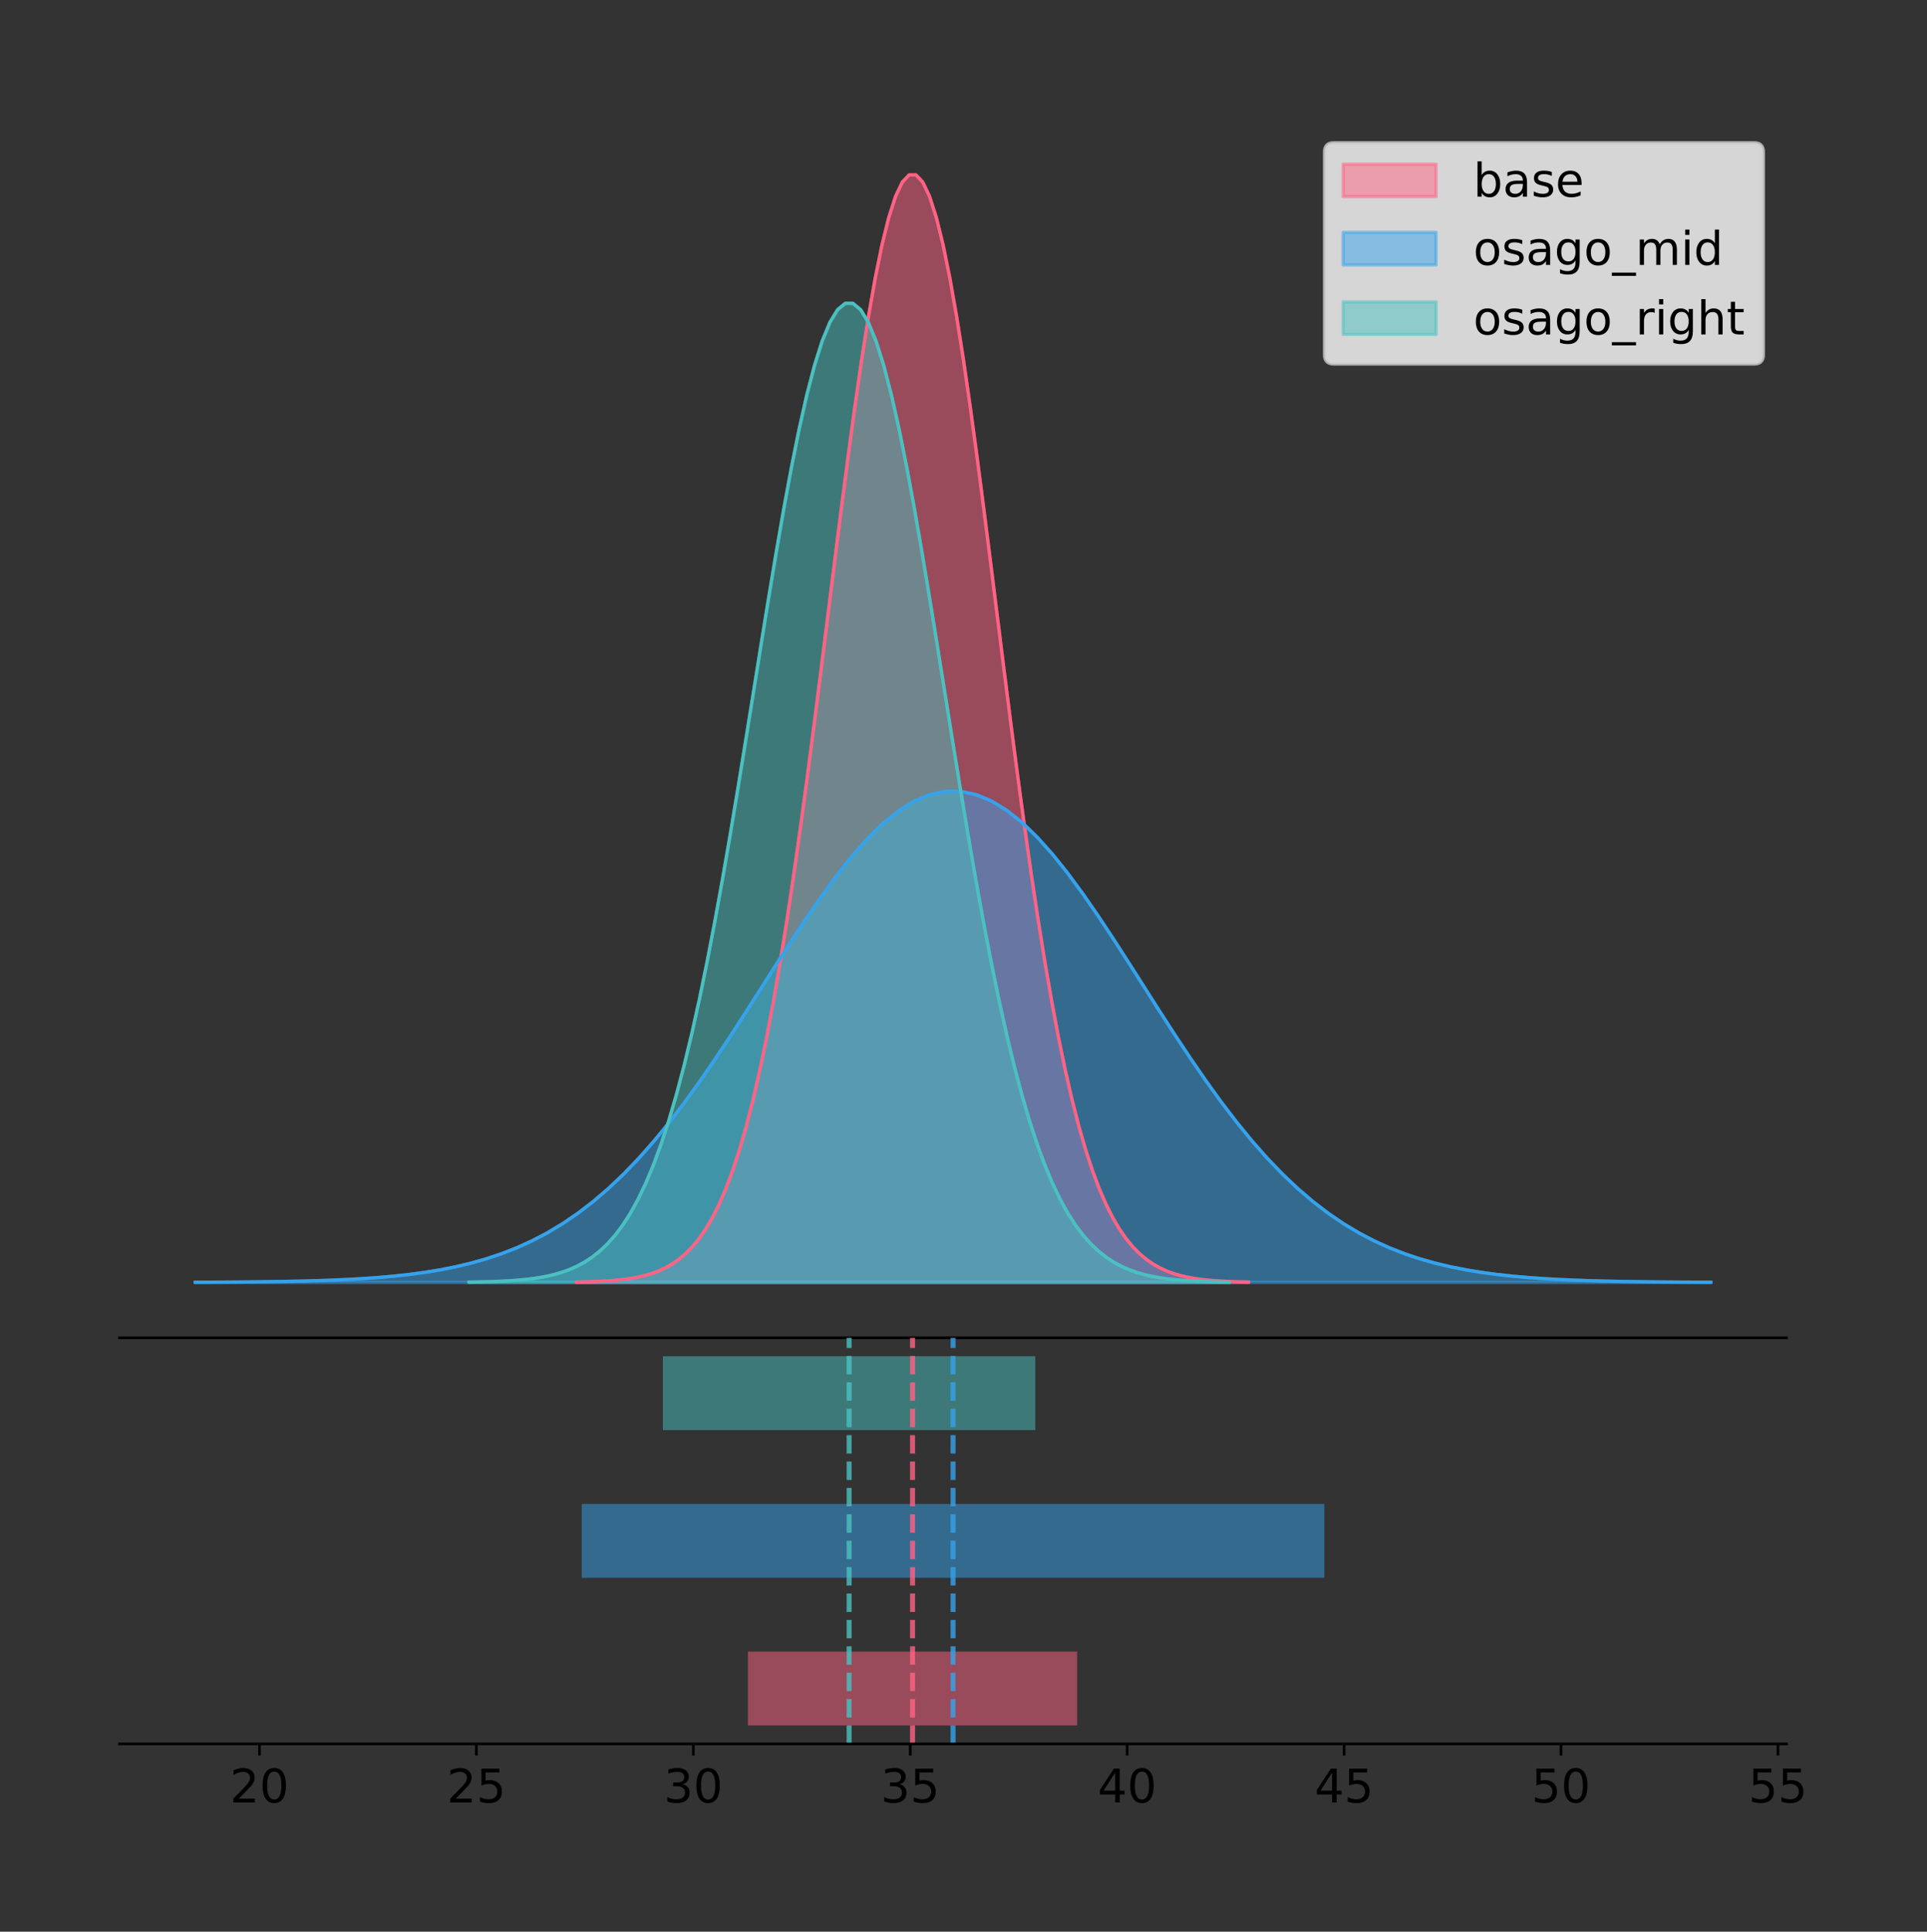 <?xml version="1.0" encoding="utf-8" standalone="no"?>
<!DOCTYPE svg PUBLIC "-//W3C//DTD SVG 1.1//EN"
  "http://www.w3.org/Graphics/SVG/1.1/DTD/svg11.dtd">
<!-- Created with matplotlib (https://matplotlib.org/) -->
<svg height="581.789pt" version="1.1" viewBox="0 0 580.496 581.789" width="580.496pt" xmlns="http://www.w3.org/2000/svg" xmlns:xlink="http://www.w3.org/1999/xlink">
 <rect x="0" y="0" width="580.496" height="581.789" fill="#333333" stroke="none"/>
 <defs>
  <style type="text/css">
*{stroke-linecap:butt;stroke-linejoin:round;}
  </style>
 </defs>
 <g id="figure_1">
  <g id="patch_1">
   <path d="M 0 581.789 
L 580.496 581.789 
L 580.496 0 
L 0 0 
z
" style="fill:none;"/>
  </g>
  <g id="axes_1">
   <g id="patch_2">
    <path d="M 36 402.93 
L 538.2 402.93 
L 538.2 36 
L 36 36 
z
" style="fill:none;"/>
   </g>
   <g id="PolyCollection_1">
    <defs>
     <path d="M 173.694 -195.538 
L 173.694 -195.65 
L 175.738 -195.692 
L 177.783 -195.749 
L 179.828 -195.825 
L 181.872 -195.925 
L 183.917 -196.058 
L 185.961 -196.23 
L 188.006 -196.455 
L 190.05 -196.744 
L 192.095 -197.115 
L 194.139 -197.585 
L 196.184 -198.179 
L 198.229 -198.923 
L 200.273 -199.848 
L 202.318 -200.99 
L 204.362 -202.39 
L 206.407 -204.093 
L 208.451 -206.151 
L 210.496 -208.617 
L 212.541 -211.552 
L 214.585 -215.017 
L 216.63 -219.078 
L 218.674 -223.801 
L 220.719 -229.25 
L 222.763 -235.488 
L 224.808 -242.572 
L 226.853 -250.552 
L 228.897 -259.468 
L 230.942 -269.344 
L 232.986 -280.192 
L 235.031 -292.002 
L 237.075 -304.744 
L 239.12 -318.365 
L 241.165 -332.786 
L 243.209 -347.901 
L 245.254 -363.58 
L 247.298 -379.667 
L 249.343 -395.98 
L 251.387 -412.318 
L 253.432 -428.462 
L 255.477 -444.18 
L 257.521 -459.23 
L 259.566 -473.372 
L 261.61 -486.366 
L 263.655 -497.987 
L 265.699 -508.025 
L 267.744 -516.294 
L 269.789 -522.64 
L 271.833 -526.94 
L 273.878 -529.111 
L 275.922 -529.111 
L 277.967 -526.94 
L 280.011 -522.64 
L 282.056 -516.294 
L 284.101 -508.025 
L 286.145 -497.987 
L 288.19 -486.366 
L 290.234 -473.372 
L 292.279 -459.23 
L 294.323 -444.18 
L 296.368 -428.462 
L 298.412 -412.318 
L 300.457 -395.98 
L 302.502 -379.667 
L 304.546 -363.58 
L 306.591 -347.901 
L 308.635 -332.786 
L 310.68 -318.365 
L 312.724 -304.744 
L 314.769 -292.002 
L 316.814 -280.192 
L 318.858 -269.344 
L 320.903 -259.468 
L 322.947 -250.552 
L 324.992 -242.572 
L 327.036 -235.488 
L 329.081 -229.25 
L 331.126 -223.801 
L 333.17 -219.078 
L 335.215 -215.017 
L 337.259 -211.552 
L 339.304 -208.617 
L 341.348 -206.151 
L 343.393 -204.093 
L 345.438 -202.39 
L 347.482 -200.99 
L 349.527 -199.848 
L 351.571 -198.923 
L 353.616 -198.179 
L 355.66 -197.585 
L 357.705 -197.115 
L 359.75 -196.744 
L 361.794 -196.455 
L 363.839 -196.23 
L 365.883 -196.058 
L 367.928 -195.925 
L 369.972 -195.825 
L 372.017 -195.749 
L 374.062 -195.692 
L 376.106 -195.65 
L 376.106 -195.538 
L 376.106 -195.538 
L 374.062 -195.538 
L 372.017 -195.538 
L 369.972 -195.538 
L 367.928 -195.538 
L 365.883 -195.538 
L 363.839 -195.538 
L 361.794 -195.538 
L 359.75 -195.538 
L 357.705 -195.538 
L 355.66 -195.538 
L 353.616 -195.538 
L 351.571 -195.538 
L 349.527 -195.538 
L 347.482 -195.538 
L 345.438 -195.538 
L 343.393 -195.538 
L 341.348 -195.538 
L 339.304 -195.538 
L 337.259 -195.538 
L 335.215 -195.538 
L 333.17 -195.538 
L 331.126 -195.538 
L 329.081 -195.538 
L 327.036 -195.538 
L 324.992 -195.538 
L 322.947 -195.538 
L 320.903 -195.538 
L 318.858 -195.538 
L 316.814 -195.538 
L 314.769 -195.538 
L 312.724 -195.538 
L 310.68 -195.538 
L 308.635 -195.538 
L 306.591 -195.538 
L 304.546 -195.538 
L 302.502 -195.538 
L 300.457 -195.538 
L 298.412 -195.538 
L 296.368 -195.538 
L 294.323 -195.538 
L 292.279 -195.538 
L 290.234 -195.538 
L 288.19 -195.538 
L 286.145 -195.538 
L 284.101 -195.538 
L 282.056 -195.538 
L 280.011 -195.538 
L 277.967 -195.538 
L 275.922 -195.538 
L 273.878 -195.538 
L 271.833 -195.538 
L 269.789 -195.538 
L 267.744 -195.538 
L 265.699 -195.538 
L 263.655 -195.538 
L 261.61 -195.538 
L 259.566 -195.538 
L 257.521 -195.538 
L 255.477 -195.538 
L 253.432 -195.538 
L 251.387 -195.538 
L 249.343 -195.538 
L 247.298 -195.538 
L 245.254 -195.538 
L 243.209 -195.538 
L 241.165 -195.538 
L 239.12 -195.538 
L 237.075 -195.538 
L 235.031 -195.538 
L 232.986 -195.538 
L 230.942 -195.538 
L 228.897 -195.538 
L 226.853 -195.538 
L 224.808 -195.538 
L 222.763 -195.538 
L 220.719 -195.538 
L 218.674 -195.538 
L 216.63 -195.538 
L 214.585 -195.538 
L 212.541 -195.538 
L 210.496 -195.538 
L 208.451 -195.538 
L 206.407 -195.538 
L 204.362 -195.538 
L 202.318 -195.538 
L 200.273 -195.538 
L 198.229 -195.538 
L 196.184 -195.538 
L 194.139 -195.538 
L 192.095 -195.538 
L 190.05 -195.538 
L 188.006 -195.538 
L 185.961 -195.538 
L 183.917 -195.538 
L 181.872 -195.538 
L 179.828 -195.538 
L 177.783 -195.538 
L 175.738 -195.538 
L 173.694 -195.538 
z
" id="mb50c933d74" style="stroke:#ff6384;stroke-opacity:0.5;"/>
    </defs>
    <g clip-path="url(#p8c5812ce7f)">
     <use style="fill:#ff6384;fill-opacity:0.5;stroke:#ff6384;stroke-opacity:0.5;" x="0" xlink:href="#mb50c933d74" y="581.789"/>
    </g>
   </g>
   <g id="PolyCollection_2">
    <defs>
     <path d="M 58.827 -195.538 
L 58.827 -195.588 
L 63.439 -195.606 
L 68.05 -195.632 
L 72.662 -195.665 
L 77.274 -195.71 
L 81.885 -195.768 
L 86.497 -195.845 
L 91.108 -195.945 
L 95.72 -196.073 
L 100.331 -196.237 
L 104.943 -196.446 
L 109.555 -196.709 
L 114.166 -197.039 
L 118.778 -197.449 
L 123.389 -197.955 
L 128.001 -198.576 
L 132.612 -199.331 
L 137.224 -200.243 
L 141.836 -201.337 
L 146.447 -202.638 
L 151.059 -204.174 
L 155.67 -205.975 
L 160.282 -208.068 
L 164.893 -210.484 
L 169.505 -213.25 
L 174.117 -216.391 
L 178.728 -219.929 
L 183.34 -223.882 
L 187.951 -228.26 
L 192.563 -233.07 
L 197.174 -238.306 
L 201.786 -243.955 
L 206.398 -249.994 
L 211.009 -256.388 
L 215.621 -263.089 
L 220.232 -270.041 
L 224.844 -277.173 
L 229.455 -284.405 
L 234.067 -291.649 
L 238.679 -298.807 
L 243.29 -305.775 
L 247.902 -312.448 
L 252.513 -318.717 
L 257.125 -324.478 
L 261.736 -329.631 
L 266.348 -334.081 
L 270.96 -337.747 
L 275.571 -340.561 
L 280.183 -342.467 
L 284.794 -343.43 
L 289.406 -343.43 
L 294.017 -342.467 
L 298.629 -340.561 
L 303.24 -337.747 
L 307.852 -334.081 
L 312.464 -329.631 
L 317.075 -324.478 
L 321.687 -318.717 
L 326.298 -312.448 
L 330.91 -305.775 
L 335.521 -298.807 
L 340.133 -291.649 
L 344.745 -284.405 
L 349.356 -277.173 
L 353.968 -270.041 
L 358.579 -263.089 
L 363.191 -256.388 
L 367.802 -249.994 
L 372.414 -243.955 
L 377.026 -238.306 
L 381.637 -233.07 
L 386.249 -228.26 
L 390.86 -223.882 
L 395.472 -219.929 
L 400.083 -216.391 
L 404.695 -213.25 
L 409.307 -210.484 
L 413.918 -208.068 
L 418.53 -205.975 
L 423.141 -204.174 
L 427.753 -202.638 
L 432.364 -201.337 
L 436.976 -200.243 
L 441.588 -199.331 
L 446.199 -198.576 
L 450.811 -197.955 
L 455.422 -197.449 
L 460.034 -197.039 
L 464.645 -196.709 
L 469.257 -196.446 
L 473.869 -196.237 
L 478.48 -196.073 
L 483.092 -195.945 
L 487.703 -195.845 
L 492.315 -195.768 
L 496.926 -195.71 
L 501.538 -195.665 
L 506.15 -195.632 
L 510.761 -195.606 
L 515.373 -195.588 
L 515.373 -195.538 
L 515.373 -195.538 
L 510.761 -195.538 
L 506.15 -195.538 
L 501.538 -195.538 
L 496.926 -195.538 
L 492.315 -195.538 
L 487.703 -195.538 
L 483.092 -195.538 
L 478.48 -195.538 
L 473.869 -195.538 
L 469.257 -195.538 
L 464.645 -195.538 
L 460.034 -195.538 
L 455.422 -195.538 
L 450.811 -195.538 
L 446.199 -195.538 
L 441.588 -195.538 
L 436.976 -195.538 
L 432.364 -195.538 
L 427.753 -195.538 
L 423.141 -195.538 
L 418.53 -195.538 
L 413.918 -195.538 
L 409.307 -195.538 
L 404.695 -195.538 
L 400.083 -195.538 
L 395.472 -195.538 
L 390.86 -195.538 
L 386.249 -195.538 
L 381.637 -195.538 
L 377.026 -195.538 
L 372.414 -195.538 
L 367.802 -195.538 
L 363.191 -195.538 
L 358.579 -195.538 
L 353.968 -195.538 
L 349.356 -195.538 
L 344.745 -195.538 
L 340.133 -195.538 
L 335.521 -195.538 
L 330.91 -195.538 
L 326.298 -195.538 
L 321.687 -195.538 
L 317.075 -195.538 
L 312.464 -195.538 
L 307.852 -195.538 
L 303.24 -195.538 
L 298.629 -195.538 
L 294.017 -195.538 
L 289.406 -195.538 
L 284.794 -195.538 
L 280.183 -195.538 
L 275.571 -195.538 
L 270.96 -195.538 
L 266.348 -195.538 
L 261.736 -195.538 
L 257.125 -195.538 
L 252.513 -195.538 
L 247.902 -195.538 
L 243.29 -195.538 
L 238.679 -195.538 
L 234.067 -195.538 
L 229.455 -195.538 
L 224.844 -195.538 
L 220.232 -195.538 
L 215.621 -195.538 
L 211.009 -195.538 
L 206.398 -195.538 
L 201.786 -195.538 
L 197.174 -195.538 
L 192.563 -195.538 
L 187.951 -195.538 
L 183.34 -195.538 
L 178.728 -195.538 
L 174.117 -195.538 
L 169.505 -195.538 
L 164.893 -195.538 
L 160.282 -195.538 
L 155.67 -195.538 
L 151.059 -195.538 
L 146.447 -195.538 
L 141.836 -195.538 
L 137.224 -195.538 
L 132.612 -195.538 
L 128.001 -195.538 
L 123.389 -195.538 
L 118.778 -195.538 
L 114.166 -195.538 
L 109.555 -195.538 
L 104.943 -195.538 
L 100.331 -195.538 
L 95.72 -195.538 
L 91.108 -195.538 
L 86.497 -195.538 
L 81.885 -195.538 
L 77.274 -195.538 
L 72.662 -195.538 
L 68.05 -195.538 
L 63.439 -195.538 
L 58.827 -195.538 
z
" id="m004e9b788a" style="stroke:#36a2eb;stroke-opacity:0.5;"/>
    </defs>
    <g clip-path="url(#p8c5812ce7f)">
     <use style="fill:#36a2eb;fill-opacity:0.5;stroke:#36a2eb;stroke-opacity:0.5;" x="0" xlink:href="#m004e9b788a" y="581.789"/>
    </g>
   </g>
   <g id="PolyCollection_3">
    <defs>
     <path d="M 141.307 -195.538 
L 141.307 -195.637 
L 143.62 -195.674 
L 145.932 -195.725 
L 148.245 -195.792 
L 150.558 -195.88 
L 152.871 -195.997 
L 155.183 -196.15 
L 157.496 -196.349 
L 159.809 -196.604 
L 162.122 -196.932 
L 164.435 -197.348 
L 166.747 -197.873 
L 169.06 -198.53 
L 171.373 -199.348 
L 173.686 -200.358 
L 175.998 -201.595 
L 178.311 -203.101 
L 180.624 -204.92 
L 182.937 -207.1 
L 185.249 -209.695 
L 187.562 -212.758 
L 189.875 -216.348 
L 192.188 -220.523 
L 194.501 -225.34 
L 196.813 -230.855 
L 199.126 -237.118 
L 201.439 -244.173 
L 203.752 -252.054 
L 206.064 -260.785 
L 208.377 -270.375 
L 210.69 -280.816 
L 213.003 -292.08 
L 215.315 -304.122 
L 217.628 -316.87 
L 219.941 -330.232 
L 222.254 -344.093 
L 224.567 -358.314 
L 226.879 -372.736 
L 229.192 -387.179 
L 231.505 -401.451 
L 233.818 -415.346 
L 236.13 -428.651 
L 238.443 -441.153 
L 240.756 -452.64 
L 243.069 -462.913 
L 245.381 -471.787 
L 247.694 -479.098 
L 250.007 -484.707 
L 252.32 -488.509 
L 254.633 -490.428 
L 256.945 -490.428 
L 259.258 -488.509 
L 261.571 -484.707 
L 263.884 -479.098 
L 266.196 -471.787 
L 268.509 -462.913 
L 270.822 -452.64 
L 273.135 -441.153 
L 275.447 -428.651 
L 277.76 -415.346 
L 280.073 -401.451 
L 282.386 -387.179 
L 284.699 -372.736 
L 287.011 -358.314 
L 289.324 -344.093 
L 291.637 -330.232 
L 293.95 -316.87 
L 296.262 -304.122 
L 298.575 -292.08 
L 300.888 -280.816 
L 303.201 -270.375 
L 305.514 -260.785 
L 307.826 -252.054 
L 310.139 -244.173 
L 312.452 -237.118 
L 314.765 -230.855 
L 317.077 -225.34 
L 319.39 -220.523 
L 321.703 -216.348 
L 324.016 -212.758 
L 326.328 -209.695 
L 328.641 -207.1 
L 330.954 -204.92 
L 333.267 -203.101 
L 335.58 -201.595 
L 337.892 -200.358 
L 340.205 -199.348 
L 342.518 -198.53 
L 344.831 -197.873 
L 347.143 -197.348 
L 349.456 -196.932 
L 351.769 -196.604 
L 354.082 -196.349 
L 356.394 -196.15 
L 358.707 -195.997 
L 361.02 -195.88 
L 363.333 -195.792 
L 365.646 -195.725 
L 367.958 -195.674 
L 370.271 -195.637 
L 370.271 -195.538 
L 370.271 -195.538 
L 367.958 -195.538 
L 365.646 -195.538 
L 363.333 -195.538 
L 361.02 -195.538 
L 358.707 -195.538 
L 356.394 -195.538 
L 354.082 -195.538 
L 351.769 -195.538 
L 349.456 -195.538 
L 347.143 -195.538 
L 344.831 -195.538 
L 342.518 -195.538 
L 340.205 -195.538 
L 337.892 -195.538 
L 335.58 -195.538 
L 333.267 -195.538 
L 330.954 -195.538 
L 328.641 -195.538 
L 326.328 -195.538 
L 324.016 -195.538 
L 321.703 -195.538 
L 319.39 -195.538 
L 317.077 -195.538 
L 314.765 -195.538 
L 312.452 -195.538 
L 310.139 -195.538 
L 307.826 -195.538 
L 305.514 -195.538 
L 303.201 -195.538 
L 300.888 -195.538 
L 298.575 -195.538 
L 296.262 -195.538 
L 293.95 -195.538 
L 291.637 -195.538 
L 289.324 -195.538 
L 287.011 -195.538 
L 284.699 -195.538 
L 282.386 -195.538 
L 280.073 -195.538 
L 277.76 -195.538 
L 275.447 -195.538 
L 273.135 -195.538 
L 270.822 -195.538 
L 268.509 -195.538 
L 266.196 -195.538 
L 263.884 -195.538 
L 261.571 -195.538 
L 259.258 -195.538 
L 256.945 -195.538 
L 254.633 -195.538 
L 252.32 -195.538 
L 250.007 -195.538 
L 247.694 -195.538 
L 245.381 -195.538 
L 243.069 -195.538 
L 240.756 -195.538 
L 238.443 -195.538 
L 236.13 -195.538 
L 233.818 -195.538 
L 231.505 -195.538 
L 229.192 -195.538 
L 226.879 -195.538 
L 224.567 -195.538 
L 222.254 -195.538 
L 219.941 -195.538 
L 217.628 -195.538 
L 215.315 -195.538 
L 213.003 -195.538 
L 210.69 -195.538 
L 208.377 -195.538 
L 206.064 -195.538 
L 203.752 -195.538 
L 201.439 -195.538 
L 199.126 -195.538 
L 196.813 -195.538 
L 194.501 -195.538 
L 192.188 -195.538 
L 189.875 -195.538 
L 187.562 -195.538 
L 185.249 -195.538 
L 182.937 -195.538 
L 180.624 -195.538 
L 178.311 -195.538 
L 175.998 -195.538 
L 173.686 -195.538 
L 171.373 -195.538 
L 169.06 -195.538 
L 166.747 -195.538 
L 164.435 -195.538 
L 162.122 -195.538 
L 159.809 -195.538 
L 157.496 -195.538 
L 155.183 -195.538 
L 152.871 -195.538 
L 150.558 -195.538 
L 148.245 -195.538 
L 145.932 -195.538 
L 143.62 -195.538 
L 141.307 -195.538 
z
" id="mc1f7f97edd" style="stroke:#4bc0c0;stroke-opacity:0.5;"/>
    </defs>
    <g clip-path="url(#p8c5812ce7f)">
     <use style="fill:#4bc0c0;fill-opacity:0.5;stroke:#4bc0c0;stroke-opacity:0.5;" x="0" xlink:href="#mc1f7f97edd" y="581.789"/>
    </g>
   </g>
   <g id="line2d_1">
    <path clip-path="url(#p8c5812ce7f)" d="M 173.694 386.139 
L 175.738 386.097 
L 177.783 386.04 
L 179.828 385.965 
L 181.872 385.864 
L 183.917 385.732 
L 185.961 385.559 
L 188.006 385.334 
L 190.05 385.045 
L 192.095 384.675 
L 194.139 384.204 
L 196.184 383.61 
L 198.229 382.867 
L 200.273 381.941 
L 202.318 380.799 
L 204.362 379.399 
L 206.407 377.696 
L 208.451 375.639 
L 210.496 373.172 
L 212.541 370.238 
L 214.585 366.772 
L 216.63 362.711 
L 218.674 357.989 
L 220.719 352.539 
L 222.763 346.301 
L 224.808 339.217 
L 226.853 331.237 
L 228.897 322.322 
L 230.942 312.445 
L 232.986 301.597 
L 235.031 289.787 
L 237.075 277.045 
L 239.12 263.424 
L 241.165 249.004 
L 243.209 233.888 
L 245.254 218.209 
L 247.298 202.123 
L 249.343 185.809 
L 251.387 169.471 
L 253.432 153.327 
L 255.477 137.61 
L 257.521 122.559 
L 259.566 108.418 
L 261.61 95.423 
L 263.655 83.803 
L 265.699 73.765 
L 267.744 65.495 
L 269.789 59.15 
L 271.833 54.85 
L 273.878 52.679 
L 275.922 52.679 
L 277.967 54.85 
L 280.011 59.15 
L 282.056 65.495 
L 284.101 73.765 
L 286.145 83.803 
L 288.19 95.423 
L 290.234 108.418 
L 292.279 122.559 
L 294.323 137.61 
L 296.368 153.327 
L 298.412 169.471 
L 300.457 185.809 
L 302.502 202.123 
L 304.546 218.209 
L 306.591 233.888 
L 308.635 249.004 
L 310.68 263.424 
L 312.724 277.045 
L 314.769 289.787 
L 316.814 301.597 
L 318.858 312.445 
L 320.903 322.322 
L 322.947 331.237 
L 324.992 339.217 
L 327.036 346.301 
L 329.081 352.539 
L 331.126 357.989 
L 333.17 362.711 
L 335.215 366.772 
L 337.259 370.238 
L 339.304 373.172 
L 341.348 375.639 
L 343.393 377.696 
L 345.438 379.399 
L 347.482 380.799 
L 349.527 381.941 
L 351.571 382.867 
L 353.616 383.61 
L 355.66 384.204 
L 357.705 384.675 
L 359.75 385.045 
L 361.794 385.334 
L 363.839 385.559 
L 365.883 385.732 
L 367.928 385.864 
L 369.972 385.965 
L 372.017 386.04 
L 374.062 386.097 
L 376.106 386.139 
" style="fill:none;stroke:#ff6384;stroke-linecap:square;"/>
   </g>
   <g id="line2d_2">
    <path clip-path="url(#p8c5812ce7f)" d="M 58.827 386.202 
L 63.439 386.183 
L 68.05 386.158 
L 72.662 386.124 
L 77.274 386.08 
L 81.885 386.021 
L 86.497 385.944 
L 91.108 385.845 
L 95.72 385.717 
L 100.331 385.552 
L 104.943 385.344 
L 109.555 385.08 
L 114.166 384.751 
L 118.778 384.341 
L 123.389 383.834 
L 128.001 383.213 
L 132.612 382.458 
L 137.224 381.546 
L 141.836 380.453 
L 146.447 379.152 
L 151.059 377.615 
L 155.67 375.815 
L 160.282 373.721 
L 164.893 371.305 
L 169.505 368.539 
L 174.117 365.398 
L 178.728 361.86 
L 183.34 357.908 
L 187.951 353.529 
L 192.563 348.719 
L 197.174 343.483 
L 201.786 337.834 
L 206.398 331.795 
L 211.009 325.402 
L 215.621 318.7 
L 220.232 311.749 
L 224.844 304.617 
L 229.455 297.384 
L 234.067 290.14 
L 238.679 282.983 
L 243.29 276.014 
L 247.902 269.342 
L 252.513 263.072 
L 257.125 257.311 
L 261.736 252.159 
L 266.348 247.708 
L 270.96 244.042 
L 275.571 241.229 
L 280.183 239.322 
L 284.794 238.36 
L 289.406 238.36 
L 294.017 239.322 
L 298.629 241.229 
L 303.24 244.042 
L 307.852 247.708 
L 312.464 252.159 
L 317.075 257.311 
L 321.687 263.072 
L 326.298 269.342 
L 330.91 276.014 
L 335.521 282.983 
L 340.133 290.14 
L 344.745 297.384 
L 349.356 304.617 
L 353.968 311.749 
L 358.579 318.7 
L 363.191 325.402 
L 367.802 331.795 
L 372.414 337.834 
L 377.026 343.483 
L 381.637 348.719 
L 386.249 353.529 
L 390.86 357.908 
L 395.472 361.86 
L 400.083 365.398 
L 404.695 368.539 
L 409.307 371.305 
L 413.918 373.721 
L 418.53 375.815 
L 423.141 377.615 
L 427.753 379.152 
L 432.364 380.453 
L 436.976 381.546 
L 441.588 382.458 
L 446.199 383.213 
L 450.811 383.834 
L 455.422 384.341 
L 460.034 384.751 
L 464.645 385.08 
L 469.257 385.344 
L 473.869 385.552 
L 478.48 385.717 
L 483.092 385.845 
L 487.703 385.944 
L 492.315 386.021 
L 496.926 386.08 
L 501.538 386.124 
L 506.15 386.158 
L 510.761 386.183 
L 515.373 386.202 
" style="fill:none;stroke:#36a2eb;stroke-linecap:square;"/>
   </g>
   <g id="line2d_3">
    <path clip-path="url(#p8c5812ce7f)" d="M 141.307 386.152 
L 143.62 386.115 
L 145.932 386.065 
L 148.245 385.998 
L 150.558 385.909 
L 152.871 385.792 
L 155.183 385.639 
L 157.496 385.441 
L 159.809 385.185 
L 162.122 384.858 
L 164.435 384.442 
L 166.747 383.917 
L 169.06 383.259 
L 171.373 382.441 
L 173.686 381.432 
L 175.998 380.194 
L 178.311 378.688 
L 180.624 376.869 
L 182.937 374.689 
L 185.249 372.095 
L 187.562 369.031 
L 189.875 365.441 
L 192.188 361.266 
L 194.501 356.449 
L 196.813 350.934 
L 199.126 344.671 
L 201.439 337.617 
L 203.752 329.735 
L 206.064 321.004 
L 208.377 311.414 
L 210.69 300.974 
L 213.003 289.709 
L 215.315 277.668 
L 217.628 264.92 
L 219.941 251.557 
L 222.254 237.696 
L 224.567 223.475 
L 226.879 209.054 
L 229.192 194.61 
L 231.505 180.338 
L 233.818 166.443 
L 236.13 153.138 
L 238.443 140.637 
L 240.756 129.149 
L 243.069 118.876 
L 245.381 110.002 
L 247.694 102.692 
L 250.007 97.082 
L 252.32 93.281 
L 254.633 91.362 
L 256.945 91.362 
L 259.258 93.281 
L 261.571 97.082 
L 263.884 102.692 
L 266.196 110.002 
L 268.509 118.876 
L 270.822 129.149 
L 273.135 140.637 
L 275.447 153.138 
L 277.76 166.443 
L 280.073 180.338 
L 282.386 194.61 
L 284.699 209.054 
L 287.011 223.475 
L 289.324 237.696 
L 291.637 251.557 
L 293.95 264.92 
L 296.262 277.668 
L 298.575 289.709 
L 300.888 300.974 
L 303.201 311.414 
L 305.514 321.004 
L 307.826 329.735 
L 310.139 337.617 
L 312.452 344.671 
L 314.765 350.934 
L 317.077 356.449 
L 319.39 361.266 
L 321.703 365.441 
L 324.016 369.031 
L 326.328 372.095 
L 328.641 374.689 
L 330.954 376.869 
L 333.267 378.688 
L 335.58 380.194 
L 337.892 381.432 
L 340.205 382.441 
L 342.518 383.259 
L 344.831 383.917 
L 347.143 384.442 
L 349.456 384.858 
L 351.769 385.185 
L 354.082 385.441 
L 356.394 385.639 
L 358.707 385.792 
L 361.02 385.909 
L 363.333 385.998 
L 365.646 386.065 
L 367.958 386.115 
L 370.271 386.152 
" style="fill:none;stroke:#4bc0c0;stroke-linecap:square;"/>
   </g>
   <g id="patch_3">
    <path d="M 36 402.93 
L 538.2 402.93 
" style="fill:none;stroke:#000000;stroke-linecap:square;stroke-linejoin:miter;stroke-width:0.8;"/>
   </g>
   <g id="legend_1">
    <g id="patch_4">
     <path d="M 401.814 109.627 
L 528.4 109.627 
Q 531.2 109.627 531.2 106.827 
L 531.2 45.8 
Q 531.2 43 528.4 43 
L 401.814 43 
Q 399.014 43 399.014 45.8 
L 399.014 106.827 
Q 399.014 109.627 401.814 109.627 
z
" style="fill:#ffffff;opacity:0.8;stroke:#cccccc;stroke-linejoin:miter;"/>
    </g>
    <g id="patch_5">
     <path d="M 404.614 59.238 
L 432.614 59.238 
L 432.614 49.438 
L 404.614 49.438 
z
" style="fill:#ff6384;opacity:0.5;stroke:#ff6384;stroke-linejoin:miter;"/>
    </g>
    <g id="text_1">
     <!-- base -->
     <defs>
      <path d="M 48.688 27.297 
Q 48.688 37.203 44.609 42.844 
Q 40.531 48.484 33.406 48.484 
Q 26.266 48.484 22.188 42.844 
Q 18.109 37.203 18.109 27.297 
Q 18.109 17.391 22.188 11.75 
Q 26.266 6.109 33.406 6.109 
Q 40.531 6.109 44.609 11.75 
Q 48.688 17.391 48.688 27.297 
z
M 18.109 46.391 
Q 20.953 51.266 25.266 53.625 
Q 29.594 56 35.594 56 
Q 45.562 56 51.781 48.094 
Q 58.016 40.188 58.016 27.297 
Q 58.016 14.406 51.781 6.484 
Q 45.562 -1.422 35.594 -1.422 
Q 29.594 -1.422 25.266 0.953 
Q 20.953 3.328 18.109 8.203 
L 18.109 0 
L 9.078 0 
L 9.078 75.984 
L 18.109 75.984 
z
" id="DejaVuSans-98"/>
      <path d="M 34.281 27.484 
Q 23.391 27.484 19.188 25 
Q 14.984 22.516 14.984 16.5 
Q 14.984 11.719 18.141 8.906 
Q 21.297 6.109 26.703 6.109 
Q 34.188 6.109 38.703 11.406 
Q 43.219 16.703 43.219 25.484 
L 43.219 27.484 
z
M 52.203 31.203 
L 52.203 0 
L 43.219 0 
L 43.219 8.297 
Q 40.141 3.328 35.547 0.953 
Q 30.953 -1.422 24.312 -1.422 
Q 15.922 -1.422 10.953 3.297 
Q 6 8.016 6 15.922 
Q 6 25.141 12.172 29.828 
Q 18.359 34.516 30.609 34.516 
L 43.219 34.516 
L 43.219 35.406 
Q 43.219 41.609 39.141 45 
Q 35.062 48.391 27.688 48.391 
Q 23 48.391 18.547 47.266 
Q 14.109 46.141 10.016 43.891 
L 10.016 52.203 
Q 14.938 54.109 19.578 55.047 
Q 24.219 56 28.609 56 
Q 40.484 56 46.344 49.844 
Q 52.203 43.703 52.203 31.203 
z
" id="DejaVuSans-97"/>
      <path d="M 44.281 53.078 
L 44.281 44.578 
Q 40.484 46.531 36.375 47.5 
Q 32.281 48.484 27.875 48.484 
Q 21.188 48.484 17.844 46.438 
Q 14.5 44.391 14.5 40.281 
Q 14.5 37.156 16.891 35.375 
Q 19.281 33.594 26.516 31.984 
L 29.594 31.297 
Q 39.156 29.25 43.188 25.516 
Q 47.219 21.781 47.219 15.094 
Q 47.219 7.469 41.188 3.016 
Q 35.156 -1.422 24.609 -1.422 
Q 20.219 -1.422 15.453 -0.562 
Q 10.688 0.297 5.422 2 
L 5.422 11.281 
Q 10.406 8.688 15.234 7.391 
Q 20.062 6.109 24.812 6.109 
Q 31.156 6.109 34.562 8.281 
Q 37.984 10.453 37.984 14.406 
Q 37.984 18.062 35.516 20.016 
Q 33.062 21.969 24.703 23.781 
L 21.578 24.516 
Q 13.234 26.266 9.516 29.906 
Q 5.812 33.547 5.812 39.891 
Q 5.812 47.609 11.281 51.797 
Q 16.75 56 26.812 56 
Q 31.781 56 36.172 55.266 
Q 40.578 54.547 44.281 53.078 
z
" id="DejaVuSans-115"/>
      <path d="M 56.203 29.594 
L 56.203 25.203 
L 14.891 25.203 
Q 15.484 15.922 20.484 11.062 
Q 25.484 6.203 34.422 6.203 
Q 39.594 6.203 44.453 7.469 
Q 49.312 8.734 54.109 11.281 
L 54.109 2.781 
Q 49.266 0.734 44.188 -0.344 
Q 39.109 -1.422 33.891 -1.422 
Q 20.797 -1.422 13.156 6.188 
Q 5.516 13.812 5.516 26.812 
Q 5.516 40.234 12.766 48.109 
Q 20.016 56 32.328 56 
Q 43.359 56 49.781 48.891 
Q 56.203 41.797 56.203 29.594 
z
M 47.219 32.234 
Q 47.125 39.594 43.094 43.984 
Q 39.062 48.391 32.422 48.391 
Q 24.906 48.391 20.391 44.141 
Q 15.875 39.891 15.188 32.172 
z
" id="DejaVuSans-101"/>
     </defs>
     <g transform="translate(443.814 59.238)scale(0.14 -0.14)">
      <use xlink:href="#DejaVuSans-98"/>
      <use x="63.477" xlink:href="#DejaVuSans-97"/>
      <use x="124.756" xlink:href="#DejaVuSans-115"/>
      <use x="176.855" xlink:href="#DejaVuSans-101"/>
     </g>
    </g>
    <g id="patch_6">
     <path d="M 404.614 79.787 
L 432.614 79.787 
L 432.614 69.987 
L 404.614 69.987 
z
" style="fill:#36a2eb;opacity:0.5;stroke:#36a2eb;stroke-linejoin:miter;"/>
    </g>
    <g id="text_2">
     <!-- osago_mid -->
     <defs>
      <path d="M 30.609 48.391 
Q 23.391 48.391 19.188 42.75 
Q 14.984 37.109 14.984 27.297 
Q 14.984 17.484 19.156 11.844 
Q 23.344 6.203 30.609 6.203 
Q 37.797 6.203 41.984 11.859 
Q 46.188 17.531 46.188 27.297 
Q 46.188 37.016 41.984 42.703 
Q 37.797 48.391 30.609 48.391 
z
M 30.609 56 
Q 42.328 56 49.016 48.375 
Q 55.719 40.766 55.719 27.297 
Q 55.719 13.875 49.016 6.219 
Q 42.328 -1.422 30.609 -1.422 
Q 18.844 -1.422 12.172 6.219 
Q 5.516 13.875 5.516 27.297 
Q 5.516 40.766 12.172 48.375 
Q 18.844 56 30.609 56 
z
" id="DejaVuSans-111"/>
      <path d="M 45.406 27.984 
Q 45.406 37.75 41.375 43.109 
Q 37.359 48.484 30.078 48.484 
Q 22.859 48.484 18.828 43.109 
Q 14.797 37.75 14.797 27.984 
Q 14.797 18.266 18.828 12.891 
Q 22.859 7.516 30.078 7.516 
Q 37.359 7.516 41.375 12.891 
Q 45.406 18.266 45.406 27.984 
z
M 54.391 6.781 
Q 54.391 -7.172 48.188 -13.984 
Q 42 -20.797 29.203 -20.797 
Q 24.469 -20.797 20.266 -20.094 
Q 16.062 -19.391 12.109 -17.922 
L 12.109 -9.188 
Q 16.062 -11.328 19.922 -12.344 
Q 23.781 -13.375 27.781 -13.375 
Q 36.625 -13.375 41.016 -8.766 
Q 45.406 -4.156 45.406 5.172 
L 45.406 9.625 
Q 42.625 4.781 38.281 2.391 
Q 33.938 0 27.875 0 
Q 17.828 0 11.672 7.656 
Q 5.516 15.328 5.516 27.984 
Q 5.516 40.672 11.672 48.328 
Q 17.828 56 27.875 56 
Q 33.938 56 38.281 53.609 
Q 42.625 51.219 45.406 46.391 
L 45.406 54.688 
L 54.391 54.688 
z
" id="DejaVuSans-103"/>
      <path d="M 50.984 -16.609 
L 50.984 -23.578 
L -0.984 -23.578 
L -0.984 -16.609 
z
" id="DejaVuSans-95"/>
      <path d="M 52 44.188 
Q 55.375 50.25 60.062 53.125 
Q 64.75 56 71.094 56 
Q 79.641 56 84.281 50.016 
Q 88.922 44.047 88.922 33.016 
L 88.922 0 
L 79.891 0 
L 79.891 32.719 
Q 79.891 40.578 77.094 44.375 
Q 74.312 48.188 68.609 48.188 
Q 61.625 48.188 57.562 43.547 
Q 53.516 38.922 53.516 30.906 
L 53.516 0 
L 44.484 0 
L 44.484 32.719 
Q 44.484 40.625 41.703 44.406 
Q 38.922 48.188 33.109 48.188 
Q 26.219 48.188 22.156 43.531 
Q 18.109 38.875 18.109 30.906 
L 18.109 0 
L 9.078 0 
L 9.078 54.688 
L 18.109 54.688 
L 18.109 46.188 
Q 21.188 51.219 25.484 53.609 
Q 29.781 56 35.688 56 
Q 41.656 56 45.828 52.969 
Q 50 49.953 52 44.188 
z
" id="DejaVuSans-109"/>
      <path d="M 9.422 54.688 
L 18.406 54.688 
L 18.406 0 
L 9.422 0 
z
M 9.422 75.984 
L 18.406 75.984 
L 18.406 64.594 
L 9.422 64.594 
z
" id="DejaVuSans-105"/>
      <path d="M 45.406 46.391 
L 45.406 75.984 
L 54.391 75.984 
L 54.391 0 
L 45.406 0 
L 45.406 8.203 
Q 42.578 3.328 38.25 0.953 
Q 33.938 -1.422 27.875 -1.422 
Q 17.969 -1.422 11.734 6.484 
Q 5.516 14.406 5.516 27.297 
Q 5.516 40.188 11.734 48.094 
Q 17.969 56 27.875 56 
Q 33.938 56 38.25 53.625 
Q 42.578 51.266 45.406 46.391 
z
M 14.797 27.297 
Q 14.797 17.391 18.875 11.75 
Q 22.953 6.109 30.078 6.109 
Q 37.203 6.109 41.297 11.75 
Q 45.406 17.391 45.406 27.297 
Q 45.406 37.203 41.297 42.844 
Q 37.203 48.484 30.078 48.484 
Q 22.953 48.484 18.875 42.844 
Q 14.797 37.203 14.797 27.297 
z
" id="DejaVuSans-100"/>
     </defs>
     <g transform="translate(443.814 79.787)scale(0.14 -0.14)">
      <use xlink:href="#DejaVuSans-111"/>
      <use x="61.182" xlink:href="#DejaVuSans-115"/>
      <use x="113.281" xlink:href="#DejaVuSans-97"/>
      <use x="174.561" xlink:href="#DejaVuSans-103"/>
      <use x="238.037" xlink:href="#DejaVuSans-111"/>
      <use x="299.219" xlink:href="#DejaVuSans-95"/>
      <use x="349.219" xlink:href="#DejaVuSans-109"/>
      <use x="446.631" xlink:href="#DejaVuSans-105"/>
      <use x="474.414" xlink:href="#DejaVuSans-100"/>
     </g>
    </g>
    <g id="patch_7">
     <path d="M 404.614 100.726 
L 432.614 100.726 
L 432.614 90.926 
L 404.614 90.926 
z
" style="fill:#4bc0c0;opacity:0.5;stroke:#4bc0c0;stroke-linejoin:miter;"/>
    </g>
    <g id="text_3">
     <!-- osago_right -->
     <defs>
      <path d="M 41.109 46.297 
Q 39.594 47.172 37.812 47.578 
Q 36.031 48 33.891 48 
Q 26.266 48 22.188 43.047 
Q 18.109 38.094 18.109 28.812 
L 18.109 0 
L 9.078 0 
L 9.078 54.688 
L 18.109 54.688 
L 18.109 46.188 
Q 20.953 51.172 25.484 53.578 
Q 30.031 56 36.531 56 
Q 37.453 56 38.578 55.875 
Q 39.703 55.766 41.062 55.516 
z
" id="DejaVuSans-114"/>
      <path d="M 54.891 33.016 
L 54.891 0 
L 45.906 0 
L 45.906 32.719 
Q 45.906 40.484 42.875 44.328 
Q 39.844 48.188 33.797 48.188 
Q 26.516 48.188 22.312 43.547 
Q 18.109 38.922 18.109 30.906 
L 18.109 0 
L 9.078 0 
L 9.078 75.984 
L 18.109 75.984 
L 18.109 46.188 
Q 21.344 51.125 25.703 53.562 
Q 30.078 56 35.797 56 
Q 45.219 56 50.047 50.172 
Q 54.891 44.344 54.891 33.016 
z
" id="DejaVuSans-104"/>
      <path d="M 18.312 70.219 
L 18.312 54.688 
L 36.812 54.688 
L 36.812 47.703 
L 18.312 47.703 
L 18.312 18.016 
Q 18.312 11.328 20.141 9.422 
Q 21.969 7.516 27.594 7.516 
L 36.812 7.516 
L 36.812 0 
L 27.594 0 
Q 17.188 0 13.234 3.875 
Q 9.281 7.766 9.281 18.016 
L 9.281 47.703 
L 2.688 47.703 
L 2.688 54.688 
L 9.281 54.688 
L 9.281 70.219 
z
" id="DejaVuSans-116"/>
     </defs>
     <g transform="translate(443.814 100.726)scale(0.14 -0.14)">
      <use xlink:href="#DejaVuSans-111"/>
      <use x="61.182" xlink:href="#DejaVuSans-115"/>
      <use x="113.281" xlink:href="#DejaVuSans-97"/>
      <use x="174.561" xlink:href="#DejaVuSans-103"/>
      <use x="238.037" xlink:href="#DejaVuSans-111"/>
      <use x="299.219" xlink:href="#DejaVuSans-95"/>
      <use x="349.219" xlink:href="#DejaVuSans-114"/>
      <use x="390.332" xlink:href="#DejaVuSans-105"/>
      <use x="418.115" xlink:href="#DejaVuSans-103"/>
      <use x="481.592" xlink:href="#DejaVuSans-104"/>
      <use x="544.971" xlink:href="#DejaVuSans-116"/>
     </g>
    </g>
   </g>
  </g>
  <g id="axes_2">
   <g id="patch_8">
    <path d="M 36 525.24 
L 538.2 525.24 
L 538.2 402.93 
L 36 402.93 
z
" style="fill:none;"/>
   </g>
   <g id="patch_9">
    <path clip-path="url(#pc5f5e7763e)" d="M 225.309 519.68 
L 324.491 519.68 
L 324.491 497.442 
L 225.309 497.442 
z
" style="fill:#ff6384;opacity:0.5;"/>
   </g>
   <g id="patch_10">
    <path clip-path="url(#pc5f5e7763e)" d="M 175.246 475.204 
L 398.954 475.204 
L 398.954 452.966 
L 175.246 452.966 
z
" style="fill:#36a2eb;opacity:0.5;"/>
   </g>
   <g id="patch_11">
    <path clip-path="url(#pc5f5e7763e)" d="M 199.693 430.728 
L 311.885 430.728 
L 311.885 408.49 
L 199.693 408.49 
z
" style="fill:#4bc0c0;opacity:0.5;"/>
   </g>
   <g id="matplotlib.axis_1">
    <g id="xtick_1">
     <g id="line2d_4">
      <defs>
       <path d="M 0 0 
L 0 3.5 
" id="med9bd3caad" style="stroke:#000000;stroke-width:0.8;"/>
      </defs>
      <g>
       <use style="stroke:#000000;stroke-width:0.8;" x="78.169" xlink:href="#med9bd3caad" y="525.24"/>
      </g>
     </g>
     <g id="text_4">
      <!-- 20 -->
      <defs>
       <path d="M 19.188 8.297 
L 53.609 8.297 
L 53.609 0 
L 7.328 0 
L 7.328 8.297 
Q 12.938 14.109 22.625 23.891 
Q 32.328 33.688 34.812 36.531 
Q 39.547 41.844 41.422 45.531 
Q 43.312 49.219 43.312 52.781 
Q 43.312 58.594 39.234 62.25 
Q 35.156 65.922 28.609 65.922 
Q 23.969 65.922 18.812 64.312 
Q 13.672 62.703 7.812 59.422 
L 7.812 69.391 
Q 13.766 71.781 18.938 73 
Q 24.125 74.219 28.422 74.219 
Q 39.75 74.219 46.484 68.547 
Q 53.219 62.891 53.219 53.422 
Q 53.219 48.922 51.531 44.891 
Q 49.859 40.875 45.406 35.406 
Q 44.188 33.984 37.641 27.219 
Q 31.109 20.453 19.188 8.297 
z
" id="DejaVuSans-50"/>
       <path d="M 31.781 66.406 
Q 24.172 66.406 20.328 58.906 
Q 16.5 51.422 16.5 36.375 
Q 16.5 21.391 20.328 13.891 
Q 24.172 6.391 31.781 6.391 
Q 39.453 6.391 43.281 13.891 
Q 47.125 21.391 47.125 36.375 
Q 47.125 51.422 43.281 58.906 
Q 39.453 66.406 31.781 66.406 
z
M 31.781 74.219 
Q 44.047 74.219 50.516 64.516 
Q 56.984 54.828 56.984 36.375 
Q 56.984 17.969 50.516 8.266 
Q 44.047 -1.422 31.781 -1.422 
Q 19.531 -1.422 13.062 8.266 
Q 6.594 17.969 6.594 36.375 
Q 6.594 54.828 13.062 64.516 
Q 19.531 74.219 31.781 74.219 
z
" id="DejaVuSans-48"/>
      </defs>
      <g transform="translate(69.261 542.878)scale(0.14 -0.14)">
       <use xlink:href="#DejaVuSans-50"/>
       <use x="63.623" xlink:href="#DejaVuSans-48"/>
      </g>
     </g>
    </g>
    <g id="xtick_2">
     <g id="line2d_5">
      <g>
       <use style="stroke:#000000;stroke-width:0.8;" x="143.515" xlink:href="#med9bd3caad" y="525.24"/>
      </g>
     </g>
     <g id="text_5">
      <!-- 25 -->
      <defs>
       <path d="M 10.797 72.906 
L 49.516 72.906 
L 49.516 64.594 
L 19.828 64.594 
L 19.828 46.734 
Q 21.969 47.469 24.109 47.828 
Q 26.266 48.188 28.422 48.188 
Q 40.625 48.188 47.75 41.5 
Q 54.891 34.812 54.891 23.391 
Q 54.891 11.625 47.562 5.094 
Q 40.234 -1.422 26.906 -1.422 
Q 22.312 -1.422 17.547 -0.641 
Q 12.797 0.141 7.719 1.703 
L 7.719 11.625 
Q 12.109 9.234 16.797 8.062 
Q 21.484 6.891 26.703 6.891 
Q 35.156 6.891 40.078 11.328 
Q 45.016 15.766 45.016 23.391 
Q 45.016 31 40.078 35.438 
Q 35.156 39.891 26.703 39.891 
Q 22.75 39.891 18.812 39.016 
Q 14.891 38.141 10.797 36.281 
z
" id="DejaVuSans-53"/>
      </defs>
      <g transform="translate(134.607 542.878)scale(0.14 -0.14)">
       <use xlink:href="#DejaVuSans-50"/>
       <use x="63.623" xlink:href="#DejaVuSans-53"/>
      </g>
     </g>
    </g>
    <g id="xtick_3">
     <g id="line2d_6">
      <g>
       <use style="stroke:#000000;stroke-width:0.8;" x="208.86" xlink:href="#med9bd3caad" y="525.24"/>
      </g>
     </g>
     <g id="text_6">
      <!-- 30 -->
      <defs>
       <path d="M 40.578 39.312 
Q 47.656 37.797 51.625 33 
Q 55.609 28.219 55.609 21.188 
Q 55.609 10.406 48.188 4.484 
Q 40.766 -1.422 27.094 -1.422 
Q 22.516 -1.422 17.656 -0.516 
Q 12.797 0.391 7.625 2.203 
L 7.625 11.719 
Q 11.719 9.328 16.594 8.109 
Q 21.484 6.891 26.812 6.891 
Q 36.078 6.891 40.938 10.547 
Q 45.797 14.203 45.797 21.188 
Q 45.797 27.641 41.281 31.266 
Q 36.766 34.906 28.719 34.906 
L 20.219 34.906 
L 20.219 43.016 
L 29.109 43.016 
Q 36.375 43.016 40.234 45.922 
Q 44.094 48.828 44.094 54.297 
Q 44.094 59.906 40.109 62.906 
Q 36.141 65.922 28.719 65.922 
Q 24.656 65.922 20.016 65.031 
Q 15.375 64.156 9.812 62.312 
L 9.812 71.094 
Q 15.438 72.656 20.344 73.438 
Q 25.25 74.219 29.594 74.219 
Q 40.828 74.219 47.359 69.109 
Q 53.906 64.016 53.906 55.328 
Q 53.906 49.266 50.438 45.094 
Q 46.969 40.922 40.578 39.312 
z
" id="DejaVuSans-51"/>
      </defs>
      <g transform="translate(199.953 542.878)scale(0.14 -0.14)">
       <use xlink:href="#DejaVuSans-51"/>
       <use x="63.623" xlink:href="#DejaVuSans-48"/>
      </g>
     </g>
    </g>
    <g id="xtick_4">
     <g id="line2d_7">
      <g>
       <use style="stroke:#000000;stroke-width:0.8;" x="274.206" xlink:href="#med9bd3caad" y="525.24"/>
      </g>
     </g>
     <g id="text_7">
      <!-- 35 -->
      <g transform="translate(265.298 542.878)scale(0.14 -0.14)">
       <use xlink:href="#DejaVuSans-51"/>
       <use x="63.623" xlink:href="#DejaVuSans-53"/>
      </g>
     </g>
    </g>
    <g id="xtick_5">
     <g id="line2d_8">
      <g>
       <use style="stroke:#000000;stroke-width:0.8;" x="339.552" xlink:href="#med9bd3caad" y="525.24"/>
      </g>
     </g>
     <g id="text_8">
      <!-- 40 -->
      <defs>
       <path d="M 37.797 64.312 
L 12.891 25.391 
L 37.797 25.391 
z
M 35.203 72.906 
L 47.609 72.906 
L 47.609 25.391 
L 58.016 25.391 
L 58.016 17.188 
L 47.609 17.188 
L 47.609 0 
L 37.797 0 
L 37.797 17.188 
L 4.891 17.188 
L 4.891 26.703 
z
" id="DejaVuSans-52"/>
      </defs>
      <g transform="translate(330.644 542.878)scale(0.14 -0.14)">
       <use xlink:href="#DejaVuSans-52"/>
       <use x="63.623" xlink:href="#DejaVuSans-48"/>
      </g>
     </g>
    </g>
    <g id="xtick_6">
     <g id="line2d_9">
      <g>
       <use style="stroke:#000000;stroke-width:0.8;" x="404.897" xlink:href="#med9bd3caad" y="525.24"/>
      </g>
     </g>
     <g id="text_9">
      <!-- 45 -->
      <g transform="translate(395.99 542.878)scale(0.14 -0.14)">
       <use xlink:href="#DejaVuSans-52"/>
       <use x="63.623" xlink:href="#DejaVuSans-53"/>
      </g>
     </g>
    </g>
    <g id="xtick_7">
     <g id="line2d_10">
      <g>
       <use style="stroke:#000000;stroke-width:0.8;" x="470.243" xlink:href="#med9bd3caad" y="525.24"/>
      </g>
     </g>
     <g id="text_10">
      <!-- 50 -->
      <g transform="translate(461.336 542.878)scale(0.14 -0.14)">
       <use xlink:href="#DejaVuSans-53"/>
       <use x="63.623" xlink:href="#DejaVuSans-48"/>
      </g>
     </g>
    </g>
    <g id="xtick_8">
     <g id="line2d_11">
      <g>
       <use style="stroke:#000000;stroke-width:0.8;" x="535.589" xlink:href="#med9bd3caad" y="525.24"/>
      </g>
     </g>
     <g id="text_11">
      <!-- 55 -->
      <g transform="translate(526.681 542.878)scale(0.14 -0.14)">
       <use xlink:href="#DejaVuSans-53"/>
       <use x="63.623" xlink:href="#DejaVuSans-53"/>
      </g>
     </g>
    </g>
   </g>
   <g id="line2d_12">
    <path clip-path="url(#pc5f5e7763e)" d="M 274.9 525.24 
L 274.9 402.93 
" style="fill:none;stroke:#ff6384;stroke-dasharray:5.55,2.4;stroke-dashoffset:0;stroke-opacity:0.8;stroke-width:1.5;"/>
   </g>
   <g id="line2d_13">
    <path clip-path="url(#pc5f5e7763e)" d="M 287.1 525.24 
L 287.1 402.93 
" style="fill:none;stroke:#36a2eb;stroke-dasharray:5.55,2.4;stroke-dashoffset:0;stroke-opacity:0.8;stroke-width:1.5;"/>
   </g>
   <g id="line2d_14">
    <path clip-path="url(#pc5f5e7763e)" d="M 255.789 525.24 
L 255.789 402.93 
" style="fill:none;stroke:#4bc0c0;stroke-dasharray:5.55,2.4;stroke-dashoffset:0;stroke-opacity:0.8;stroke-width:1.5;"/>
   </g>
   <g id="patch_12">
    <path d="M 36 525.24 
L 538.2 525.24 
" style="fill:none;stroke:#000000;stroke-linecap:square;stroke-linejoin:miter;stroke-width:0.8;"/>
   </g>
  </g>
 </g>
 <defs>
  <clipPath id="p8c5812ce7f">
   <rect height="366.93" width="502.2" x="36" y="36"/>
  </clipPath>
  <clipPath id="pc5f5e7763e">
   <rect height="122.31" width="502.2" x="36" y="402.93"/>
  </clipPath>
 </defs>
</svg>
